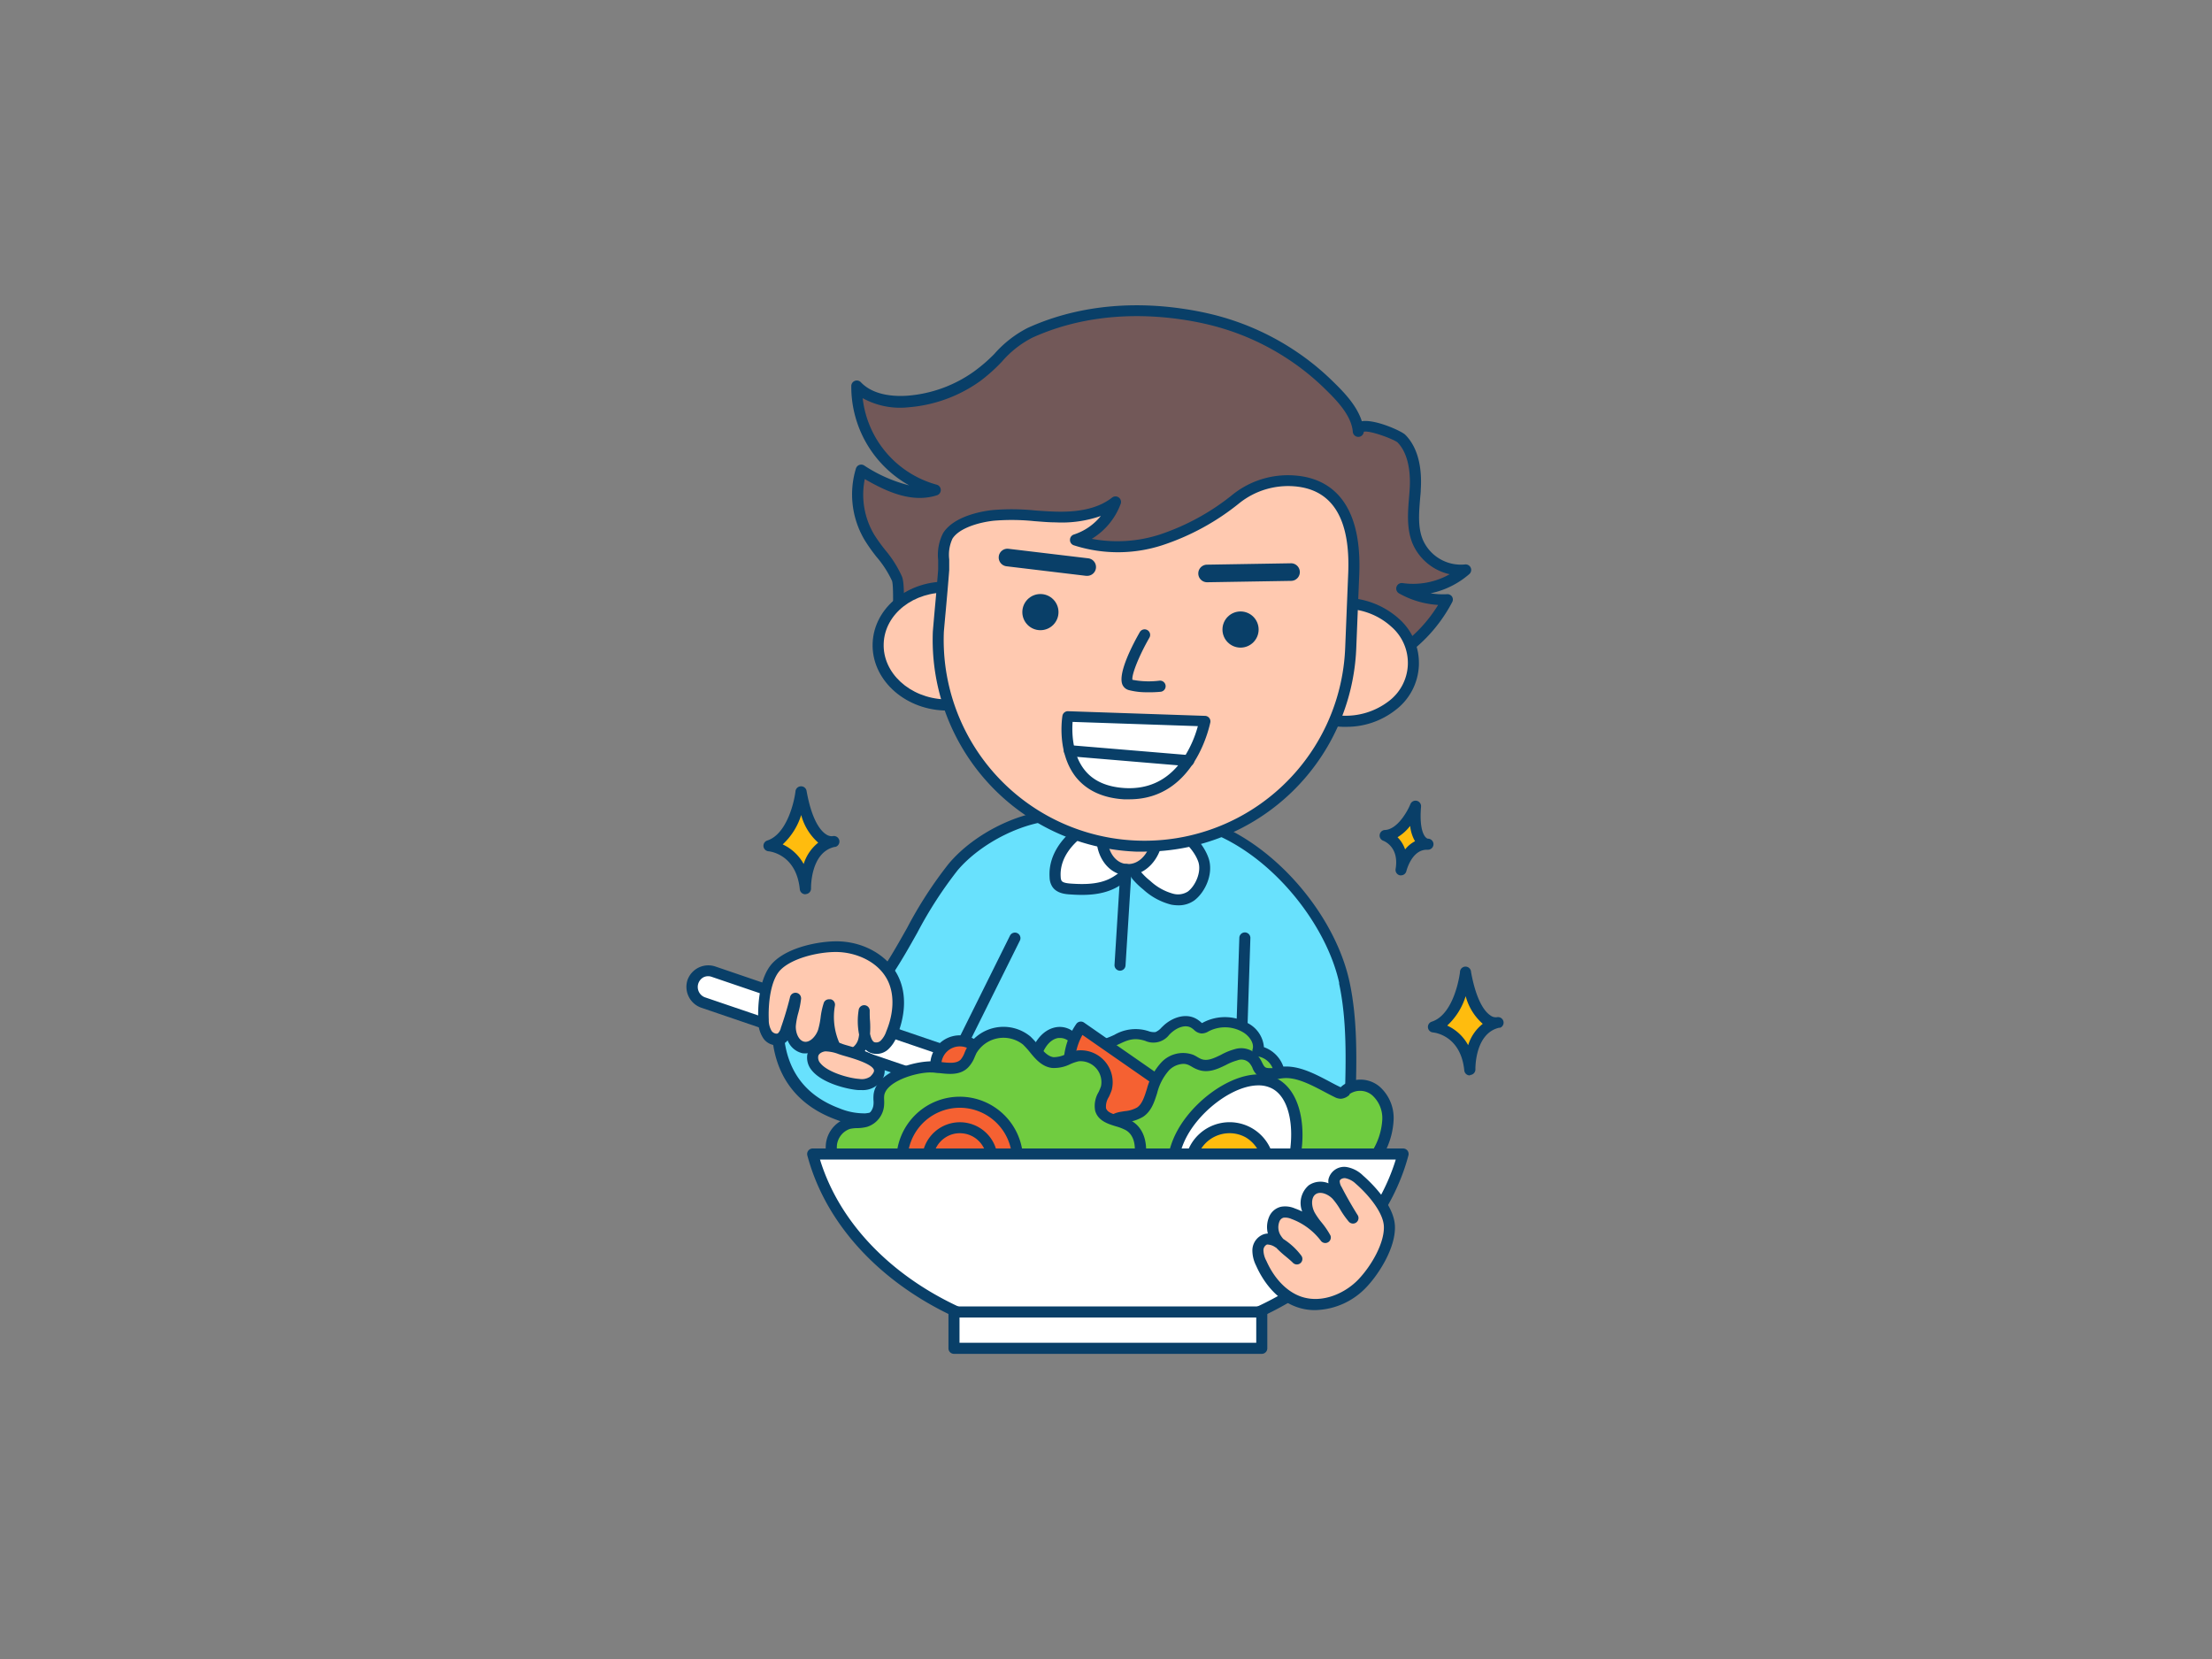 <svg xmlns="http://www.w3.org/2000/svg" viewBox="0 0 400 300"><rect x="0" y="0" width="400" height="300" fill="#808080" stroke="none"/><g id="_429_eating_salad_outline" data-name="#429_eating_salad_outline"><path d="M243.06,177.48c-2.95-13.22-16.27-27.88-30.23-29.48a50.73,50.73,0,0,0-7.6-.06c-4.65.16-9.25-.61-13.89-.54-6.74.09-14.73,4.27-19,9.38-4.74,5.66-7.67,12.55-11.71,18.68-1.25,1.9-2.59,3.72-4.94,3.89-2.15.15-4.34-.76-6.44-1s-4.18.76-6,1.56a4.45,4.45,0,0,0-2.09,1.45,4,4,0,0,0-.52,2c-.53,8.41,2.56,15,10.71,18a12.58,12.58,0,0,0,5.12,1,15,15,0,0,0,4.81-1.41c4.81-2.08,9.6-4.63,13-8.65a14.51,14.51,0,0,1,.3,4.7c-.55,12.16-1,24.12-1,36.31h53.56V223.12c4.44-.82,9-1.44,13.36-2.46s3.22-3.92,3.32-7.95l.38-14.64c.17-6.57.34-13.75-1.08-20.36C243.09,177.63,243.07,177.56,243.06,177.48Z" fill="#68e1fd"/><path d="M227.12,234.34H173.56a1,1,0,0,1-1-1c0-12.82.52-25.49,1-36.36,0-.81.07-1.64,0-2.46-3.51,3.46-7.94,5.66-11.92,7.38a15.34,15.34,0,0,1-5.14,1.48,13.61,13.61,0,0,1-5.53-1c-8-3-12-9.58-11.36-19a5,5,0,0,1,.68-2.52,5.5,5.5,0,0,1,2.52-1.82l.29-.13c1.8-.8,4.05-1.79,6.24-1.5a22.59,22.59,0,0,1,2.45.49,13,13,0,0,0,3.79.53c1.85-.13,3-1.64,4.18-3.44,1.52-2.31,2.91-4.78,4.26-7.17a74.79,74.79,0,0,1,7.51-11.6c4.64-5.55,13-9.65,19.76-9.74,2.24,0,4.48.12,6.65.28a69.39,69.39,0,0,0,7.22.26l.76,0a46.74,46.74,0,0,1,7,.1c6.77.78,13.81,4.57,19.84,10.67,5.65,5.73,9.75,12.87,11.24,19.59l.05.23c1.46,6.81,1.27,14.14,1.1,20.6l-.38,14.64c0,.73,0,1.42,0,2.07.09,2.86.18,5.83-4.12,6.83-3,.69-6,1.2-9,1.69l-3.62.62v9.39A1,1,0,0,1,227.12,234.34Zm-52.56-2h51.56v-9.22a1,1,0,0,1,.82-1c1.48-.27,3-.52,4.47-.77,2.92-.49,5.94-1,8.84-1.67,2.57-.6,2.67-1.71,2.58-4.82,0-.69-.05-1.41,0-2.18l.38-14.65c.17-6.34.36-13.54-1.05-20.12l0-.22h0c-2.74-12.3-15.47-27.11-29.36-28.7a45.26,45.26,0,0,0-6.69-.09l-.76,0a67.79,67.79,0,0,1-7.44-.27c-2.12-.15-4.33-.31-6.47-.27-6.17.08-14,4-18.26,9a74.36,74.36,0,0,0-7.3,11.3c-1.36,2.42-2.77,4.93-4.33,7.29-1.08,1.64-2.72,4.12-5.71,4.33a14.63,14.63,0,0,1-4.39-.57,20.94,20.94,0,0,0-2.25-.46c-1.64-.22-3.51.62-5.16,1.35l-.3.13a3.68,3.68,0,0,0-1.65,1.09,3.17,3.17,0,0,0-.37,1.54c-.54,8.63,2.85,14.36,10.07,17.06a11.74,11.74,0,0,0,4.71.91,13.7,13.7,0,0,0,4.47-1.33c4.32-1.86,9.2-4.32,12.62-8.37a1,1,0,0,1,1.72.37,15.38,15.38,0,0,1,.34,5C175.09,207.64,174.59,219.91,174.56,232.34Z" fill="#093f68"/><path d="M190.81,157.53a8.33,8.33,0,0,0,0,1.12,2.2,2.2,0,0,0,.31,1.12,3,3,0,0,0,2.45,1c2.59.18,5.31.15,7.68-1.06a9.78,9.78,0,0,0,1.56-1c.47-.37,1.06-1.27,1.58-1.49s.79.64,1.22,1.16a13.38,13.38,0,0,0,1.76,1.69A10.6,10.6,0,0,0,212,162.6a4.38,4.38,0,0,0,3.43-.58c1.8-1.38,3-4.37,2.2-6.58-.91-2.53-3.22-4.58-5.38-6.06a11.07,11.07,0,0,0-1.19-.72c-2.8-1.45-5.71-2.74-8.92-1.76C197.47,148.32,191.26,152,190.81,157.53Z" fill="#fff"/><path d="M213.07,163.71a7,7,0,0,1-1.27-.12,11.73,11.73,0,0,1-5.08-2.76,14,14,0,0,1-1.89-1.82,3.65,3.65,0,0,1-.38-.59c-.11.11-.21.23-.29.32a6.64,6.64,0,0,1-.75.75,11.19,11.19,0,0,1-1.71,1.09c-2.65,1.35-5.64,1.34-8.21,1.16-.79-.05-2.42-.17-3.22-1.43a3.28,3.28,0,0,1-.47-1.6,10.59,10.59,0,0,1,0-1.26h0c.48-5.94,6.78-9.91,12-11.51,3.56-1.08,6.73.31,9.67,1.83a13.35,13.35,0,0,1,1.3.79c3,2.05,4.93,4.25,5.75,6.54,1,2.8-.53,6.18-2.53,7.71A4.85,4.85,0,0,1,213.07,163.71Zm-8.48-7.55c.87,0,1.37.87,1.55,1.2a2.45,2.45,0,0,0,.24.38,11.33,11.33,0,0,0,1.62,1.55,9.86,9.86,0,0,0,4.17,2.33,3.32,3.32,0,0,0,2.63-.4c1.42-1.08,2.52-3.64,1.87-5.44s-2.36-3.76-5-5.57a12.55,12.55,0,0,0-1.09-.67c-2.68-1.38-5.32-2.55-8.17-1.68-3.73,1.13-10.17,4.47-10.6,9.75h0a6.28,6.28,0,0,0,0,1,1.47,1.47,0,0,0,.15.65c.23.37,1,.47,1.68.52,2.3.16,5,.18,7.16-.95a8.8,8.8,0,0,0,1.39-.89,5.94,5.94,0,0,0,.49-.5,3.79,3.79,0,0,1,1.32-1.12A1.59,1.59,0,0,1,204.59,156.16Z" fill="#093f68"/><path d="M224,204.72h0a1,1,0,0,1-1-1l1.11-34.11a1,1,0,0,1,1-1,1,1,0,0,1,1,1L225,203.75A1,1,0,0,1,224,204.72Z" fill="#093f68"/><path d="M172.28,193.28a1,1,0,0,1-.44-.1,1,1,0,0,1-.45-1.34l11.26-22.67a1,1,0,0,1,1.79.89l-11.26,22.67A1,1,0,0,1,172.28,193.28Z" fill="#093f68"/><path d="M127,182.23h44.45a0,0,0,0,1,0,0v5.91a0,0,0,0,1,0,0H127a3,3,0,0,1-3-3v0A3,3,0,0,1,127,182.23Z" transform="translate(67.69 -37.77) rotate(18.83)" fill="#fff"/><path d="M169.18,196.62a.93.93,0,0,1-.32-.05l-42.07-14.35a4,4,0,0,1-2.47-5,4,4,0,0,1,5-2.46l42.07,14.35a1,1,0,0,1,.58.5,1,1,0,0,1,0,.77L170.13,196A1,1,0,0,1,169.18,196.62Zm-41.12-20.09a1.9,1.9,0,0,0-.86.2,2,2,0,0,0,.23,3.6l41.13,14,1.26-3.69-41.13-14A1.89,1.89,0,0,0,128.06,176.53Z" fill="#093f68"/><circle cx="173.56" cy="192.57" r="4.35" fill="#f56132"/><path d="M173.56,197.92a5.35,5.35,0,1,1,5.36-5.35A5.36,5.36,0,0,1,173.56,197.92Zm0-8.7a3.35,3.35,0,1,0,3.36,3.35A3.35,3.35,0,0,0,173.56,189.22Z" fill="#093f68"/><path d="M216.12,185.25c.14.1.28.2.41.31a1.49,1.49,0,0,0,.77.45,1.39,1.39,0,0,0,.75-.26,7.49,7.49,0,0,1,7.28.19c1.45.88,2.64,2.6,2.13,4.22a4.47,4.47,0,0,1,3.82,3.42,11.53,11.53,0,0,1-.18,5.44c-.57,2.74-1.16,4.38.86,6.44,1.61,1.64,3.4,3.12,3.16,5.64a9.76,9.76,0,0,1-2.27,5,24.77,24.77,0,0,1-9.75,7.21,32.17,32.17,0,0,1-10.88,2.57c-7.3.42-14.86-1.84-20.21-6.82a22,22,0,0,1-6.86-13.69,14.73,14.73,0,0,1,.72-6.56c.79-2.29.78-4.41,1.17-6.77.37-2.19,1.77-4.9,4.19-5.27,1.42-.22,2,.45,3,1.14a7.67,7.67,0,0,0,5.87.88c2.47-.85,3.91-2.26,6.79-1.51a4.67,4.67,0,0,0,2.29.32,5.33,5.33,0,0,0,2-1.47C212.52,184.9,214.57,184.14,216.12,185.25Z" fill="#70cc40"/><path d="M210.47,226.9a28.06,28.06,0,0,1-19.14-7.14,23.06,23.06,0,0,1-7.18-14.32,15.84,15.84,0,0,1,.77-7,19.6,19.6,0,0,0,.83-4.33c.09-.74.18-1.5.31-2.27.45-2.73,2.18-5.67,5-6.1a4,4,0,0,1,3.26,1l.48.34a6.72,6.72,0,0,0,5,.76,18.13,18.13,0,0,0,1.72-.71,7.62,7.62,0,0,1,5.64-.82l.44.12a2.89,2.89,0,0,0,1.35.2,3,3,0,0,0,1.08-.81l.46-.44c1.66-1.48,4.21-2.33,6.19-.92h0a4.45,4.45,0,0,1,.48.38l.2.17.15-.08a8.45,8.45,0,0,1,8.32.19,5.37,5.37,0,0,1,2.73,4.24,5.77,5.77,0,0,1,3.66,4,12.36,12.36,0,0,1-.16,5.91l-.15.7c-.5,2.3-.72,3.34.74,4.84l.49.49c1.51,1.5,3.22,3.21,3,5.94a10.56,10.56,0,0,1-2.48,5.49,25.78,25.78,0,0,1-10.15,7.52,33.05,33.05,0,0,1-11.21,2.65C211.67,226.88,211.07,226.9,210.47,226.9Zm-18.73-39.2-.36,0c-1.84.28-3,2.5-3.35,4.44-.12.75-.21,1.47-.29,2.18a21.37,21.37,0,0,1-.93,4.76,13.9,13.9,0,0,0-.67,6.13,21,21,0,0,0,6.55,13,26.28,26.28,0,0,0,19.47,6.56,31.12,31.12,0,0,0,10.54-2.49,23.76,23.76,0,0,0,9.36-6.91,8.68,8.68,0,0,0,2.07-4.44c.17-1.8-1-3-2.38-4.35l-.5-.5c-2.23-2.27-1.78-4.3-1.27-6.66l.15-.69a10.8,10.8,0,0,0,.18-5,3.49,3.49,0,0,0-2.88-2.7,1,1,0,0,1-.78-.42,1,1,0,0,1-.14-.87c.34-1.11-.62-2.41-1.7-3.06a6.42,6.42,0,0,0-6.28-.17,2.33,2.33,0,0,1-1.31.37,2.21,2.21,0,0,1-1.29-.63,3.71,3.71,0,0,0-.39-.31h0c-1.08-.77-2.63-.16-3.69.78-.14.12-.27.25-.4.38a3.61,3.61,0,0,1-4.38,1.11l-.39-.11c-1.76-.46-2.83,0-4.31.7-.59.27-1.2.54-1.91.79a8.69,8.69,0,0,1-6.73-1l-.55-.38A2.4,2.4,0,0,0,191.74,187.7Z" fill="#093f68"/><path d="M214.84,199.2a11.8,11.8,0,0,1-19.39-13.47Z" fill="#f56132"/><path d="M205.13,205.27a12.8,12.8,0,0,1-10.5-20.11,1,1,0,0,1,.64-.41,1,1,0,0,1,.75.16l19.39,13.47a1,1,0,0,1,.25,1.39A12.78,12.78,0,0,1,205.13,205.27Zm-9.39-18.12a10.81,10.81,0,0,0,17.67,12.28Z" fill="#093f68"/><path d="M202.79,202.05a8.84,8.84,0,0,0,3.39-1c1.26-.85,1.71-2.45,2.17-3.9a10.49,10.49,0,0,1,2.39-4.41,4.38,4.38,0,0,1,4.65-1.12c.51.22,1,.58,1.49.78,2.3.88,4.44-1.22,6.57-1.7a3.11,3.11,0,0,1,3.23.82c.82.93.83,2.33,2.31,2.6a10.75,10.75,0,0,0,3-.23c3.3-.29,6.92,2.14,9.75,3.51a1.57,1.57,0,0,0,.72.21c.4,0,.72-.34,1-.59a4.41,4.41,0,0,1,5.35.27A6.54,6.54,0,0,1,251,202.5a13.22,13.22,0,0,1-1.57,5.53,15,15,0,0,1-5.38,6.36c-2.6,1.58-5.64,1.87-8.51,2.65-3.19.87-4.78,2.43-7.39,4.17C224,224,219,225.55,214,224.73a18.66,18.66,0,0,1-6.6-2.51,16.06,16.06,0,0,1-5.9-6C199.67,212.8,197,203.15,202.79,202.05Z" fill="#70cc40"/><path d="M216.67,225.94a16.59,16.59,0,0,1-2.82-.23,19.36,19.36,0,0,1-6.95-2.64,17,17,0,0,1-6.26-6.34c-1.3-2.42-3.51-9-1.66-12.91a4.87,4.87,0,0,1,3.62-2.76l.79-.13a5.46,5.46,0,0,0,2.23-.66c.9-.61,1.31-1.9,1.71-3.15l.07-.22a11.39,11.39,0,0,1,2.65-4.83,5.37,5.37,0,0,1,5.74-1.32,7.29,7.29,0,0,1,.78.42,5.2,5.2,0,0,0,.66.34c1.1.42,2.25-.13,3.57-.77a11.08,11.08,0,0,1,2.43-1,4,4,0,0,1,4.19,1.13,5.39,5.39,0,0,1,.8,1.26c.37.74.52.94,1,1a5.18,5.18,0,0,0,1.68-.1c.34-.06.68-.11,1-.14,2.94-.27,5.9,1.31,8.52,2.69.61.33,1.2.64,1.76.91a1.65,1.65,0,0,0,.26.11l.26-.23.18-.14a5.38,5.38,0,0,1,6.6.27,7.57,7.57,0,0,1,2.53,6,14,14,0,0,1-1.67,6,15.89,15.89,0,0,1-5.76,6.77,20.43,20.43,0,0,1-6.4,2.19c-.79.18-1.59.35-2.37.57a15.59,15.59,0,0,0-5.4,2.85c-.53.38-1.09.78-1.7,1.18A21.86,21.86,0,0,1,216.67,225.94ZM214,192.38a3.88,3.88,0,0,0-2.57,1.13,9.72,9.72,0,0,0-2.14,4l-.06.22c-.48,1.49-1,3.19-2.49,4.2a7.32,7.32,0,0,1-3.05,1c-.24,0-.49.07-.72.12h0a2.88,2.88,0,0,0-2.2,1.66c-1.31,2.74.13,8.3,1.62,11.1a15.16,15.16,0,0,0,5.54,5.58,17.5,17.5,0,0,0,6.24,2.37c4.31.72,9.07-.48,13.4-3.36.59-.39,1.13-.78,1.65-1.15a17.7,17.7,0,0,1,6-3.15c.82-.22,1.64-.41,2.47-.59a18.82,18.82,0,0,0,5.8-2,13.91,13.91,0,0,0,5-5.95,12,12,0,0,0,1.47-5.1,5.55,5.55,0,0,0-1.8-4.38,3.38,3.38,0,0,0-4.1-.25L244,198a2.48,2.48,0,0,1-1.49.69,2.4,2.4,0,0,1-1.18-.31c-.58-.28-1.19-.6-1.83-.94-2.37-1.25-5.06-2.68-7.4-2.47a8.85,8.85,0,0,0-.88.12,6.42,6.42,0,0,1-2.37.09,3.21,3.21,0,0,1-2.37-2.08,3.67,3.67,0,0,0-.51-.83,2,2,0,0,0-2.26-.51,9.65,9.65,0,0,0-2,.81c-1.52.74-3.24,1.57-5.15.84a6.14,6.14,0,0,1-1-.49c-.19-.11-.38-.22-.57-.31A2.42,2.42,0,0,0,214,192.38Zm-11.22,9.67h0Z" fill="#093f68"/><path d="M168.67,192.92c2,.1,4.33.79,5.72-.64a8,8,0,0,0,1.19-2.22,6.67,6.67,0,0,1,10-1.9c1.56,1.42,2.63,3.73,4.73,4,1.56.19,3-.91,4.53-1.2,3.07-.59,6.12,2.85,5.17,5.83-.41,1.29-1.4,2.53-1,3.83.55,2,3.33,1.9,5.09,2.92,2.83,1.66,2.49,5.92,1,8.86-3.26,6.6-10.15,11-17.41,12.18-10.17,1.64-19.35-2.48-28.37-6.62a17.62,17.62,0,0,1-7.6-5.93,7.65,7.65,0,0,1-1.41-5,4.53,4.53,0,0,1,3.11-3.87c1-.26,2.13-.07,3.14-.38a3.42,3.42,0,0,0,2.38-3.13c0-.51-.09-1-.06-1.52C159.16,194.54,165.82,192.78,168.67,192.92Z" fill="#70cc40"/><path d="M183.09,225.93c-8.79,0-16.9-3.72-24.19-7.07-3.74-1.71-6.36-3.77-8-6.29a8.62,8.62,0,0,1-1.56-5.64,5.51,5.51,0,0,1,3.85-4.73,8,8,0,0,1,1.71-.2,6,6,0,0,0,1.4-.16,2.43,2.43,0,0,0,1.66-2.2,3.63,3.63,0,0,0,0-.57,6.64,6.64,0,0,1,0-1c.33-4.39,7.72-6.29,10.83-6.14h0c.44,0,.91.07,1.38.12,1.45.17,2.82.32,3.57-.46a4.28,4.28,0,0,0,.7-1.26c.1-.24.2-.47.32-.7a7.66,7.66,0,0,1,11.57-2.2,16.65,16.65,0,0,1,1.45,1.59c.89,1.08,1.67,2,2.72,2.15a5,5,0,0,0,2.28-.56,10.76,10.76,0,0,1,1.94-.64,5.78,5.78,0,0,1,6.32,7.12,12.25,12.25,0,0,1-.53,1.28,3.21,3.21,0,0,0-.51,2c.2.72,1,1,2.4,1.44a10.93,10.93,0,0,1,2.23.89c3.26,1.9,3.17,6.66,1.44,10.17-3.24,6.56-10.2,11.43-18.15,12.71A29.65,29.65,0,0,1,183.09,225.93Zm-14.79-32c-2.89,0-8.22,1.73-8.42,4.31a5.55,5.55,0,0,0,0,.68,6.78,6.78,0,0,1,0,.78,4.42,4.42,0,0,1-3.09,4.07A7.37,7.37,0,0,1,155,204a6.47,6.47,0,0,0-1.3.14,3.52,3.52,0,0,0-2.36,3,6.67,6.67,0,0,0,1.24,4.31c1.45,2.2,3.8,4,7.18,5.57,8.74,4,17.77,8.16,27.8,6.54,7.33-1.18,13.71-5.64,16.67-11.63,1.15-2.31,1.7-6.19-.65-7.56a9.24,9.24,0,0,0-1.81-.7c-1.44-.44-3.22-1-3.73-2.81a4.81,4.81,0,0,1,.61-3.36,9.87,9.87,0,0,0,.44-1.05,3.78,3.78,0,0,0-4-4.54,7.65,7.65,0,0,0-1.57.53,6.56,6.56,0,0,1-3.28.68c-1.83-.23-3-1.62-4-2.85a14.55,14.55,0,0,0-1.26-1.39,5.69,5.69,0,0,0-8.43,1.6l-.27.6A5.74,5.74,0,0,1,175.1,193c-1.43,1.47-3.44,1.25-5.22,1.05-.43,0-.85-.09-1.26-.11h-.32Z" fill="#093f68"/><circle cx="173.56" cy="209.77" r="10.45" fill="#f56132"/><path d="M173.56,221.22A11.45,11.45,0,1,1,185,209.77,11.46,11.46,0,0,1,173.56,221.22Zm0-20.9a9.45,9.45,0,1,0,9.46,9.45A9.46,9.46,0,0,0,173.56,200.32Z" fill="#093f68"/><circle cx="173.56" cy="209.77" r="5.85" fill="#f56132"/><path d="M173.56,216.62a6.49,6.49,0,0,1-1.44-.16,6.84,6.84,0,1,1,7.2-10.4,6.85,6.85,0,0,1-5.76,10.56Zm0-11.7a4.72,4.72,0,0,0-2.61.78,4.84,4.84,0,1,0,3.65-.67A5.25,5.25,0,0,0,173.55,204.92Z" fill="#093f68"/><path d="M232.14,215c-3.34,6.11-10.15,8.82-15.21,6.05s-6.48-9.95-3.15-16.06,11.72-11.71,16.79-8.95S235.47,208.84,232.14,215Z" fill="#fff"/><path d="M221.22,223.08a9.82,9.82,0,0,1-4.77-1.2c-5.55-3-7.14-10.84-3.55-17.42s12.58-12.38,18.14-9.35,5.64,13.6,2,20.32h0C230.39,220.24,225.71,223.08,221.22,223.08Zm6.34-26.81c-4.44,0-10.3,4.37-12.9,9.15-3.06,5.61-1.83,12.21,2.74,14.71s10.79,0,13.86-5.66,3.22-15.2-1.17-17.6A5.25,5.25,0,0,0,227.56,196.27ZM232.14,215h0Z" fill="#093f68"/><circle cx="222.37" cy="211.03" r="7.1" fill="#ffbc0e"/><path d="M222.35,219.13a8.1,8.1,0,0,1-7.1-12,8.1,8.1,0,1,1,7.1,12Zm0-14.21a6.11,6.11,0,0,0-5.87,7.83,6.05,6.05,0,0,0,2.93,3.64,6.11,6.11,0,0,0,5.85-10.72A6,6,0,0,0,222.38,204.92Z" fill="#093f68"/><path d="M157.81,208.68a43.49,43.49,0,0,0,42.53,34.44h0a43.49,43.49,0,0,0,42.53-34.44Z" fill="#68e1fd"/><path d="M200.34,244.12a44.66,44.66,0,0,1-43.51-35.24,1,1,0,0,1,1-1.2h85.06a1,1,0,0,1,1,1.2A44.65,44.65,0,0,1,200.34,244.12Zm-41.28-34.44a42.48,42.48,0,0,0,82.56,0Z" fill="#093f68"/><path d="M147,208.68c5.22,19.67,27.13,34.44,53.38,34.44h0c26.25,0,48.16-14.77,53.38-34.44Z" fill="#fff"/><path d="M200.34,244.12c-26.08,0-48.94-14.8-54.35-35.19a1,1,0,0,1,.18-.86,1,1,0,0,1,.79-.39H253.72a1,1,0,0,1,.8.39,1,1,0,0,1,.17.86C249.28,229.32,226.42,244.12,200.34,244.12Zm-52.06-34.44c5.78,18.87,27.41,32.44,52.06,32.44s46.28-13.57,52.06-32.44Z" fill="#093f68"/><rect x="172.51" y="237.25" width="55.66" height="6.57" fill="#fff"/><path d="M228.17,244.82H172.51a1,1,0,0,1-1-1v-6.57a1,1,0,0,1,1-1h55.66a1,1,0,0,1,1,1v6.57A1,1,0,0,1,228.17,244.82Zm-54.66-2h53.66v-4.57H173.51Z" fill="#093f68"/><path d="M214,56.81c-9.37-1.39-19.08-.59-27.75,3.37-4.05,1.85-6,5.41-9.59,7.95a24.85,24.85,0,0,1-12.44,4.53c-3.32.25-7-.32-9.27-2.74a19.27,19.27,0,0,0,14.19,18.73c-4.56,1.38-9.31-1.1-13.39-3.55a15.1,15.1,0,0,0,1.5,12.13c1.55,2.55,3.86,4.64,5,7.4,1,2.42-1.08,19.61,2.37,19.72l3.61.1,45.7,1.34,24.32.72c3.27.09,5.57,1.17,7.86-1.67,2-2.43,2.18-3.9,5.35-5.7a26.6,26.6,0,0,0,10.38-10.73,15.24,15.24,0,0,1-8.31-2A14.52,14.52,0,0,0,265.06,103a8.55,8.55,0,0,1-8.64-5c-1.25-3-.67-6.35-.47-9.57.19-3-.21-6.82-2.5-9.13-.65-.65-8-3.75-7.79-1.26-.27-3.37-3.14-6.28-5.49-8.57a46,46,0,0,0-6.54-5.27,46.59,46.59,0,0,0-14.92-6.48Q216.42,57.17,214,56.81Z" fill="#725858"/><path d="M242.11,127.79a19.2,19.2,0,0,1-2-.14c-.62-.06-1.26-.12-1.93-.14l-73.63-2.16c-3-.09-3.16-5.65-3.06-14.11,0-2.61.07-5.57-.2-6.24a18.7,18.7,0,0,0-2.77-4.28,31.15,31.15,0,0,1-2.13-3,16.12,16.12,0,0,1-1.61-13,1,1,0,0,1,.6-.64,1,1,0,0,1,.87.08,26.45,26.45,0,0,0,8.16,3.61,20.43,20.43,0,0,1-10.47-18,1,1,0,0,1,.65-.9,1,1,0,0,1,1.08.25c2.36,2.49,6.32,2.59,8.47,2.43a23.83,23.83,0,0,0,11.94-4.34A28.64,28.64,0,0,0,179.81,64a20.31,20.31,0,0,1,6-4.69c8.27-3.78,18.06-5,28.3-3.45h0c1.63.24,3.24.55,4.8.92a47.25,47.25,0,0,1,15.24,6.62,46.14,46.14,0,0,1,6.69,5.39c1.83,1.78,4.45,4.33,5.42,7.38,2.43-.39,7.19,1.78,7.86,2.45,2.66,2.67,3,6.86,2.8,9.91,0,.55-.08,1.1-.12,1.65-.22,2.68-.43,5.22.51,7.46a7.51,7.51,0,0,0,7.6,4.43,1,1,0,0,1,.78,1.75,15.49,15.49,0,0,1-7,3.47,14.23,14.23,0,0,0,3,.16,1,1,0,0,1,.9.46,1,1,0,0,1,0,1A27.69,27.69,0,0,1,251.92,120a9.3,9.3,0,0,0-3.65,3.51c-.39.57-.82,1.22-1.41,2A5.61,5.61,0,0,1,242.11,127.79ZM156.38,86.63a14.16,14.16,0,0,0,1.72,10.08,31.36,31.36,0,0,0,2,2.78,20.22,20.22,0,0,1,3,4.76c.4,1,.39,3.2.35,7,0,3.16-.13,11.54,1.13,12.09l73.62,2.16c.74,0,1.42.09,2.07.15,2.2.22,3.53.36,5-1.45.54-.66.93-1.24,1.32-1.81a11.12,11.12,0,0,1,4.32-4.13,25.66,25.66,0,0,0,9.15-8.87,16.35,16.35,0,0,1-7.09-2.1,1,1,0,0,1,.64-1.85,13.51,13.51,0,0,0,8.54-1.6,9.58,9.58,0,0,1-6.68-5.47c-1.13-2.7-.9-5.6-.67-8.4q.07-.81.12-1.62c.14-2.16,0-6.11-2.21-8.36-.77-.61-5-2.19-6.09-1.92a1,1,0,0,1-.92.93,1,1,0,0,1-1.07-.91c-.24-3.1-3.22-6-5.19-7.92a44,44,0,0,0-6.4-5.15,45.16,45.16,0,0,0-14.59-6.34c-1.5-.36-3.06-.66-4.63-.89h0c-9.86-1.47-19.26-.33-27.18,3.29a18.29,18.29,0,0,0-5.43,4.28,30.42,30.42,0,0,1-4,3.58,25.74,25.74,0,0,1-12.94,4.71A14,14,0,0,1,156,72a18.33,18.33,0,0,0,13.36,15.64,1,1,0,0,1,.05,1.93C164.9,91,160.37,88.94,156.38,86.63Z" fill="#093f68"/><path d="M209.23,151.61l.59-4.87-9.92-1.19-.58,4.87c-.41,3.43,1.43,6.47,4.12,6.79l.18,0C206.31,157.55,208.82,155,209.23,151.61Z" fill="#ffc9b0"/><path d="M204.08,158.26l-.58,0-.17,0c-3.24-.39-5.48-3.94-5-7.91l.59-4.87a1,1,0,0,1,1.11-.87l9.92,1.19a1,1,0,0,1,.87,1.11l-.58,4.87h0C209.78,155.46,207.09,158.26,204.08,158.26Zm-3.31-11.6-.46,3.88c-.35,2.88,1.11,5.42,3.25,5.68l.18,0c2.14.25,4.16-1.88,4.5-4.75l.47-3.88Zm8.46,5h0Z" fill="#093f68"/><ellipse cx="243.22" cy="119.76" rx="10.66" ry="12.37" transform="translate(113.61 357.89) rotate(-87.66)" fill="#ffc9b0"/><path d="M243.39,131.43h-.65a14.39,14.39,0,0,1-9.25-3.75,10.88,10.88,0,0,1-3.63-8.45h0a10.91,10.91,0,0,1,4.31-8.13,14.8,14.8,0,0,1,18.78.77,10.66,10.66,0,0,1-.67,16.58A14.29,14.29,0,0,1,243.39,131.43Zm-.33-21.33a12.27,12.27,0,0,0-7.65,2.56,8.89,8.89,0,0,0-3.55,6.64h0a8.91,8.91,0,0,0,3,6.91,12.8,12.8,0,0,0,16.17.66,8.66,8.66,0,0,0,.56-13.55,12.41,12.41,0,0,0-8-3.21Zm-12.2,9.16h0Z" fill="#093f68"/><ellipse cx="171.16" cy="116.82" rx="10.66" ry="12.37" transform="translate(47.44 283.06) rotate(-87.66)" fill="#ffc9b0"/><path d="M171.32,128.48h-.64c-7.36-.3-13.14-5.78-12.88-12.2h0c.26-6.42,6.45-11.4,13.84-11.1s13.14,5.77,12.88,12.19C184.26,123.6,178.4,128.48,171.32,128.48ZM159.8,116.35c-.22,5.32,4.7,9.86,11,10.12s11.54-3.87,11.76-9.19-4.7-9.86-11-10.12S160,111,159.8,116.35Z" fill="#093f68"/><path d="M205.44,153a37.31,37.31,0,0,0,38.81-35.75l.55-13.55c.39-9.4-2.6-16.06-10.55-16.74a15.05,15.05,0,0,0-10.67,3.2,43.35,43.35,0,0,1-13.67,7.48,24.86,24.86,0,0,1-15.4,0,11.44,11.44,0,0,0,7.19-6.92c-3,2.33-7,2.85-10.75,2.76s-7.56-.71-11.31-.3c-2.59.29-6.71,1.31-8.23,3.7-1.11,1.76-.6,4.11-.76,6.17-.28,3.7-.64,7.4-1,11.11A37.3,37.3,0,0,0,205.44,153Z" fill="#ffc9b0"/><path d="M207,154c-.53,0-1.06,0-1.6,0h0a38.3,38.3,0,0,1-36.71-39.84c.11-1.3.22-2.56.33-3.81.23-2.45.44-4.89.63-7.34,0-.55,0-1.13,0-1.75a8.62,8.62,0,0,1,.9-4.87c2-3.17,7.36-4,9-4.16a41.64,41.64,0,0,1,7.66.08c1.24.09,2.53.18,3.78.21,4.48.12,7.79-.72,10.11-2.54a1,1,0,0,1,1.56,1.12,12.48,12.48,0,0,1-5.23,6.34,25,25,0,0,0,12.21-.75A42.07,42.07,0,0,0,223,89.36,16,16,0,0,1,234.33,86c5.55.47,12,4,11.47,17.78l-.55,13.55A38.32,38.32,0,0,1,207,154Zm-1.52-2a36.31,36.31,0,0,0,37.77-34.79l.55-13.55c.4-9.84-2.84-15.12-9.64-15.71a14.13,14.13,0,0,0-10,3,43.9,43.9,0,0,1-14,7.65,26,26,0,0,1-16,0,1,1,0,0,1-.67-1,1,1,0,0,1,.7-.94,10.36,10.36,0,0,0,4.88-3.36,21.32,21.32,0,0,1-8.17,1.16c-1.3,0-2.6-.13-3.87-.22a39.68,39.68,0,0,0-7.3-.08c-2.7.29-6.27,1.32-7.49,3.24a6.92,6.92,0,0,0-.59,3.76c0,.64,0,1.3,0,1.94-.19,2.46-.41,4.91-.63,7.37-.12,1.25-.23,2.5-.34,3.75A36.3,36.3,0,0,0,205.48,152Z" fill="#093f68"/><circle cx="224.33" cy="113.84" r="3.27" fill="#093f68"/><circle cx="188.14" cy="110.69" r="3.27" fill="#093f68"/><path d="M207.45,125.18a12.57,12.57,0,0,1-3.37-.4,1.75,1.75,0,0,1-1.12-1c-.88-2.18,2.19-7.8,3.15-9.47a1,1,0,0,1,1.74,1c-1.86,3.23-3.25,6.7-3.07,7.62a15.48,15.48,0,0,0,4.86.16,1,1,0,0,1,.27,2A20.16,20.16,0,0,1,207.45,125.18ZM204.81,123h0Z" fill="#093f68"/><path d="M218.28,105.29a1.59,1.59,0,0,1,0-3.18l15.15-.25a1.59,1.59,0,0,1,.06,3.18l-15.16.25Z" fill="#093f68"/><path d="M193.07,129.53l24.79.84s-2.38,13.92-14.62,13.14C190.83,142.73,193.07,129.53,193.07,129.53Z" fill="#fff"/><path d="M204.22,144.54l-1,0c-3.8-.24-6.71-1.6-8.65-4-3.52-4.45-2.49-10.83-2.45-11.1a1,1,0,0,1,1-.83h0l24.8.84a1,1,0,0,1,.74.37,1,1,0,0,1,.21.8C218.82,130.68,216.3,144.54,204.22,144.54Zm-10.26-14c-.13,1.75-.13,5.79,2.15,8.67,1.57,2,4,3.08,7.2,3.29,4.65.29,8.34-1.65,10.95-5.77a20.37,20.37,0,0,0,2.35-5.42Z" fill="#093f68"/><path d="M196.6,104.13h-.19L182,102.4a1.6,1.6,0,0,1-1.39-1.77,1.58,1.58,0,0,1,1.77-1.39l14.4,1.72a1.59,1.59,0,0,1-.18,3.17Z" fill="#093f68"/><path d="M245.77,213.32a4.67,4.67,0,0,0-2.44-1.3,1.93,1.93,0,0,0-2.14,1.39,2.86,2.86,0,0,0,.45,1.68c.89,1.72,1.85,3.41,2.89,5-1.09-1.25-1.74-2.83-2.88-4s-3.09-1.94-4.43-1-1.24,3.1-.45,4.57,2.09,2.64,2.84,4.14a12.67,12.67,0,0,0-5.82-4.39,3.51,3.51,0,0,0-2-.26c-1.79.39-2.19,3-1.27,4.54s2.58,2.57,3.88,3.87a11.33,11.33,0,0,0-3.43-3,2.89,2.89,0,0,0-2.26-.46,2.15,2.15,0,0,0-1.28,1.93,5.2,5.2,0,0,0,.57,2.36c1.38,3.09,3.73,5.95,6.94,7,4,1.34,8.52-.4,11.4-3.44,2.25-2.38,4.92-6.78,4.83-10.19C251.13,218.75,248,215.22,245.77,213.32Z" fill="#ffc9b0"/><path d="M237.79,236.91a9.72,9.72,0,0,1-3.13-.5c-4.26-1.42-6.55-5.35-7.53-7.57a6.14,6.14,0,0,1-.66-2.82,3.12,3.12,0,0,1,2-2.81,2.89,2.89,0,0,1,.8-.15,4.72,4.72,0,0,1,.22-3,3.08,3.08,0,0,1,2.16-1.84,4.39,4.39,0,0,1,2.52.31,12.51,12.51,0,0,1,1.31.55,4.21,4.21,0,0,1,1.2-4.75,3.75,3.75,0,0,1,3.55-.35,2.56,2.56,0,0,1,0-.73,2.92,2.92,0,0,1,3.24-2.22,5.57,5.57,0,0,1,3,1.54h0c1.33,1.16,5.68,5.26,5.78,9.23s-3,8.68-5.1,10.9A13.13,13.13,0,0,1,237.79,236.91Zm-8.46-11.85a.66.66,0,0,0-.25,0,1.16,1.16,0,0,0-.61,1A4.2,4.2,0,0,0,229,228c1.44,3.26,3.75,5.62,6.34,6.49,3.84,1.28,8-.68,10.36-3.19s4.63-6.52,4.55-9.47c-.06-2.52-2.78-5.77-5.09-7.78h0a3.8,3.8,0,0,0-1.9-1c-.46-.05-1,.22-1,.54a2.09,2.09,0,0,0,.35,1.07c.87,1.69,1.83,3.36,2.85,5a1,1,0,0,1-1.6,1.2,16,16,0,0,1-1.45-2.05,12.76,12.76,0,0,0-1.41-2c-.83-.88-2.26-1.46-3.11-.84s-.75,2.19-.16,3.29a13.11,13.11,0,0,0,1.29,1.84,15,15,0,0,1,1.57,2.32,1,1,0,0,1-1.7,1,11.77,11.77,0,0,0-5.37-4,2.86,2.86,0,0,0-1.4-.23,1.12,1.12,0,0,0-.76.7,2.82,2.82,0,0,0,.14,2.37,5.46,5.46,0,0,0,.57.79,12.4,12.4,0,0,1,3.24,3,1,1,0,0,1-.14,1.36,1,1,0,0,1-1.36-.05c-.41-.41-.86-.78-1.34-1.18a17.63,17.63,0,0,1-1.69-1.55l-.18-.1A2.61,2.61,0,0,0,229.33,225.06Z" fill="#093f68"/><path d="M138.11,184.49a4.67,4.67,0,0,0,.75,2.67,1.92,1.92,0,0,0,2.47.6,2.81,2.81,0,0,0,.91-1.49q1-2.75,1.67-5.57c-.15,1.64-.84,3.21-.94,4.86s.73,3.58,2.35,3.88,3.11-1.23,3.63-2.82.47-3.34,1-4.91a12.66,12.66,0,0,0,.83,7.24,3.56,3.56,0,0,0,1.16,1.61c1.52,1,3.65-.45,4.17-2.21s.08-3.64.13-5.48a11.25,11.25,0,0,0,.19,4.55,2.83,2.83,0,0,0,1.22,2A2.13,2.13,0,0,0,160,189a5.23,5.23,0,0,0,1.31-2c1.3-3.13,1.76-6.8.32-9.87-1.77-3.8-6.16-5.9-10.35-5.89-3.27,0-8.3,1.1-10.71,3.51C138.36,176.86,138,181.6,138.11,184.49Z" fill="#ffc9b0"/><path d="M153.09,191.9a3,3,0,0,1-1.67-.51,4.56,4.56,0,0,1-1.52-2c-.18-.43-.35-.88-.49-1.33a4.22,4.22,0,0,1-4.28,2.4,3.76,3.76,0,0,1-2.7-2.33,2.49,2.49,0,0,1-.53.49,2.91,2.91,0,0,1-3.84-.82,5.57,5.57,0,0,1-.94-3.22h0c-.08-1.77-.11-7.74,2.71-10.56s8.36-3.8,11.42-3.8h0c4.92,0,9.43,2.6,11.24,6.47,1.9,4.07.63,8.43-.3,10.67a6.1,6.1,0,0,1-1.6,2.42,3.12,3.12,0,0,1-3.38.52,2.94,2.94,0,0,1-.66-.48,4.78,4.78,0,0,1-2.32,1.91A3.43,3.43,0,0,1,153.09,191.9ZM150,180.71a1.15,1.15,0,0,1,.26,0,1,1,0,0,1,.72,1.14,11.72,11.72,0,0,0,.77,6.67,2.73,2.73,0,0,0,.8,1.18,1.08,1.08,0,0,0,1,.07,2.77,2.77,0,0,0,1.62-1.74,5,5,0,0,0,.18-.95,12.51,12.51,0,0,1-.08-4.4,1,1,0,0,1,2,.19c0,.58,0,1.16.06,1.78a17.59,17.59,0,0,1,0,2.3,1.94,1.94,0,0,0,.05.2c.17.71.41,1.15.71,1.3a1.16,1.16,0,0,0,1.17-.27,4.24,4.24,0,0,0,1-1.66c1.37-3.29,1.49-6.59.34-9.06-1.72-3.67-6-5.31-9.44-5.31h0c-3.29,0-7.92,1.13-10,3.22-1.79,1.78-2.27,6-2.14,9h0a3.79,3.79,0,0,0,.54,2.1c.29.37.85.56,1.12.38a2,2,0,0,0,.53-1c.63-1.79,1.18-3.64,1.64-5.48a1,1,0,0,1,2,.33,16,16,0,0,1-.49,2.46,13.2,13.2,0,0,0-.45,2.36c-.06,1.22.5,2.65,1.53,2.85s2.11-1,2.5-2.15a14.76,14.76,0,0,0,.45-2.2,13.61,13.61,0,0,1,.6-2.74A1,1,0,0,1,150,180.71Z" fill="#093f68"/><path d="M152.14,189.74a7.64,7.64,0,0,0-3-.6,2.32,2.32,0,0,0-2.21,1.74c-.51,3.35,6.06,5.1,8.32,5.23a3.62,3.62,0,0,0,2.73-.7C161.66,191.94,154.31,190.47,152.14,189.74Z" fill="#ffc9b0"/><path d="M155.78,197.12l-.55,0c-1.55-.08-6.42-1.09-8.42-3.55a3.57,3.57,0,0,1-.83-2.82,3.32,3.32,0,0,1,3.13-2.59,8.31,8.31,0,0,1,3.16.59l.19.07c.26.09.61.19,1,.3,3.13.91,6,1.89,6.48,3.94a3.22,3.22,0,0,1-1.24,3.1A4.12,4.12,0,0,1,155.78,197.12Zm-6.32-7h-.2c-.57.05-1.23.4-1.3.9a1.52,1.52,0,0,0,.41,1.26c1.34,1.66,5.26,2.72,7,2.82a2.71,2.71,0,0,0,2-.42c.29-.28.76-.8.67-1.17-.26-1.1-3.77-2.12-5.09-2.5-.43-.12-.8-.23-1.09-.33h0l-.19-.06A7.05,7.05,0,0,0,149.46,190.13Z" fill="#093f68"/><path d="M202.54,175.53h-.07a1,1,0,0,1-.93-1.06l1.08-17.3a1,1,0,0,1,1.06-.94,1,1,0,0,1,.94,1.06l-1.09,17.3A1,1,0,0,1,202.54,175.53Z" fill="#093f68"/><path d="M214.94,138.55h-.08l-21.57-1.81a1,1,0,0,1-.91-1.08,1,1,0,0,1,1.08-.91L215,136.55a1,1,0,0,1-.08,2Z" fill="#093f68"/><path d="M144.85,143.19s-.95,8.19-5.78,9.75c0,0,5.83.44,6.56,7.78,0,0-.26-7.35,5.1-8.56C150.73,152.16,146.75,153.38,144.85,143.19Z" fill="#ffbc0e"/><path d="M145.63,161.71a1,1,0,0,1-1-.9c-.64-6.37-5.45-6.85-5.65-6.87a1,1,0,0,1-.23-1.95c3.47-1.12,4.86-6.82,5.1-8.92a1,1,0,0,1,1-.88h0a1,1,0,0,1,1,.81c1,5.63,2.7,7.38,3.59,7.91a1.73,1.73,0,0,0,1,.3l.09,0a1,1,0,0,1,.52,1.94l-.13,0c-4.42,1-4.26,7.47-4.26,7.53a1,1,0,0,1-.93,1Zm-4.07-9a8.3,8.3,0,0,1,3.77,3.53,8,8,0,0,1,2.63-3.86,10.14,10.14,0,0,1-3.08-5A12.09,12.09,0,0,1,141.56,152.67Z" fill="#093f68"/><path d="M265,175.94s-.95,8.2-5.79,9.76c0,0,5.83.43,6.56,7.77,0,0-.25-7.34,5.1-8.55C270.89,184.92,266.91,186.13,265,175.94Z" fill="#ffbc0e"/><path d="M265.79,194.47a1,1,0,0,1-1-.9c-.64-6.37-5.44-6.85-5.65-6.87a1,1,0,0,1-.23-1.95c4.17-1.35,5.09-8.85,5.1-8.92a1,1,0,0,1,2-.07c1,5.5,2.62,7.28,3.49,7.85a1.58,1.58,0,0,0,1.12.34h.06a1,1,0,0,1,.6,1.9l-.13,0-.08,0c-4.42,1.06-4.27,7.47-4.27,7.54a1,1,0,0,1-.93,1Zm-4.06-9a8.23,8.23,0,0,1,3.76,3.53,7.89,7.89,0,0,1,2.64-3.86,10.11,10.11,0,0,1-3.09-5A12.1,12.1,0,0,1,261.73,185.43Z" fill="#093f68"/><path d="M256,145.75s-2.08,5.16-5.51,5.32c0,0,3.72,1.32,2.89,6.22,0,0,1.14-4.82,4.84-4.65C258.2,152.64,255.39,152.72,256,145.75Z" fill="#ffbc0e"/><path d="M253.36,158.29a.68.68,0,0,1-.2,0,1,1,0,0,1-.79-1.14c.66-3.91-1.94-5-2.24-5.12a1,1,0,0,1-.64-1.1,1,1,0,0,1,.94-.84c2.28-.1,4.11-3.42,4.62-4.69a1,1,0,0,1,1.92.46c-.38,4.56.76,5.73,1.25,5.8h0a1,1,0,0,1,1,1,1,1,0,0,1-1,1H258c-2.74,0-3.68,3.85-3.69,3.89A1,1,0,0,1,253.36,158.29Zm-.64-6.89a5.78,5.78,0,0,1,1.37,2.2,5.55,5.55,0,0,1,1.79-1.48,6.9,6.9,0,0,1-.88-2.77A8.31,8.31,0,0,1,252.72,151.4Z" fill="#093f68"/></g></svg>